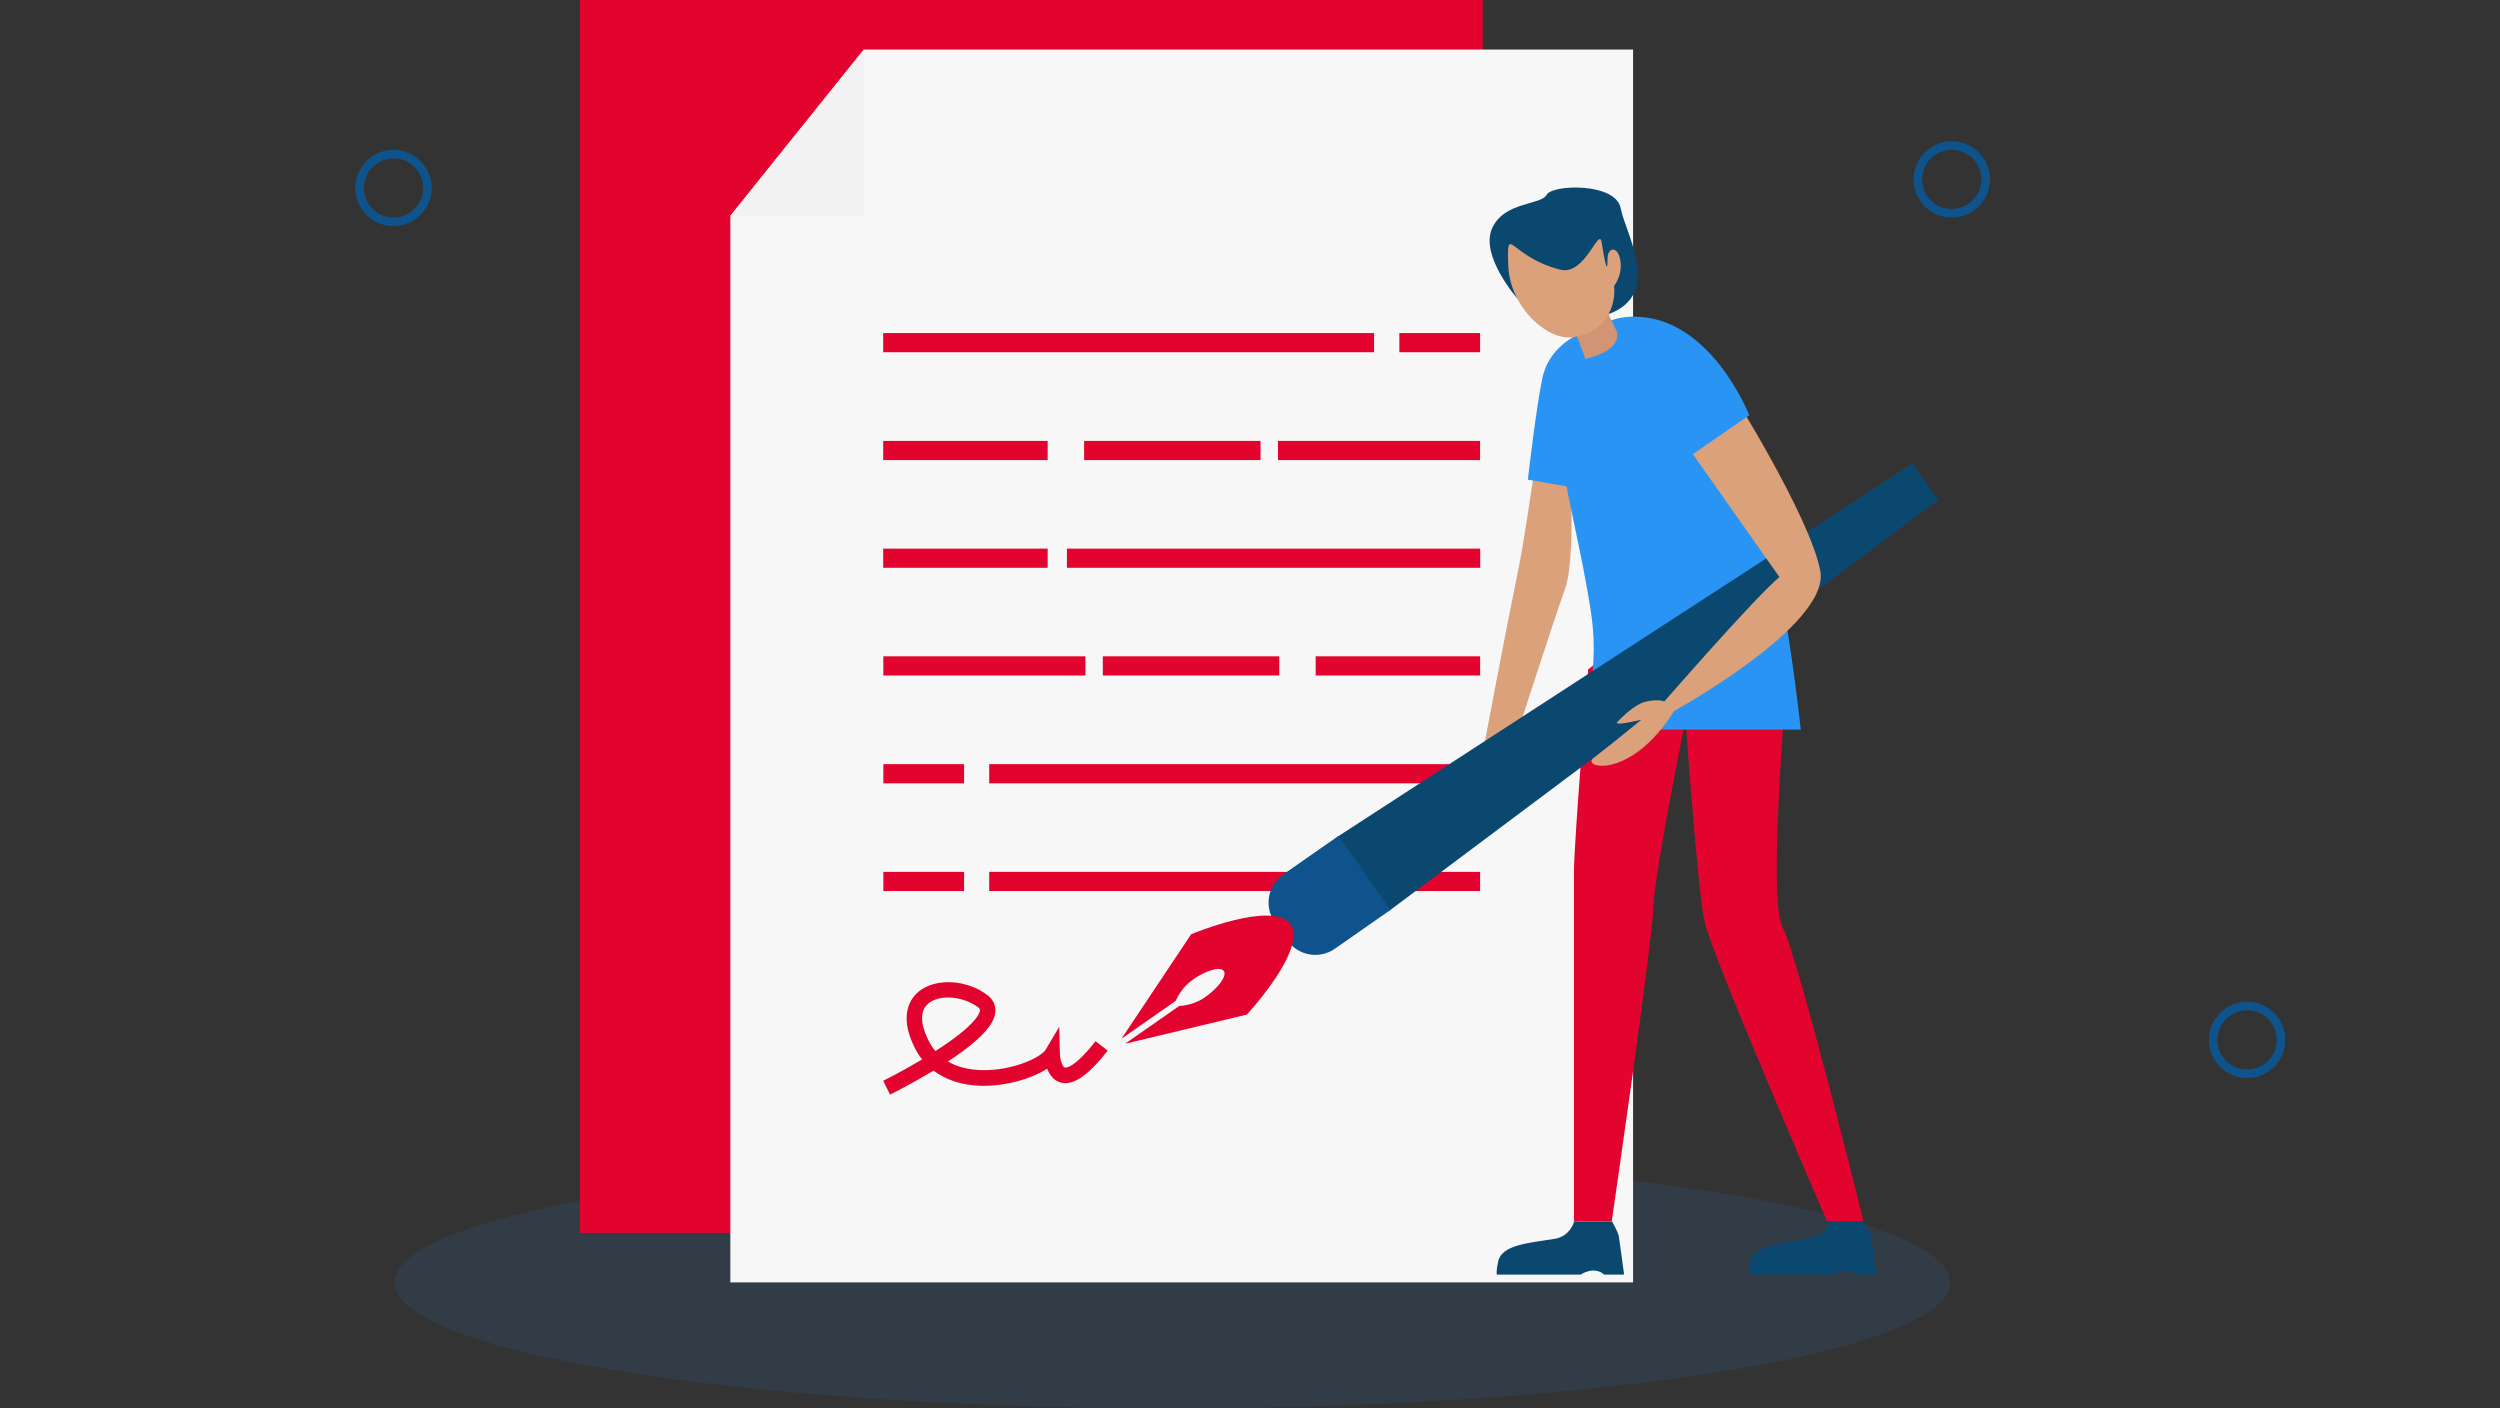 <svg width="584" height="329" viewBox="0 0 584 329" fill="none" xmlns="http://www.w3.org/2000/svg">
<rect x="0" y="0" width="584" height="329" fill="#333333" stroke="none"/>
<path opacity="0.1" d="M273.841 329C374.179 329 455.52 315.825 455.52 299.573C455.52 283.321 374.179 270.146 273.841 270.146C173.502 270.146 92.162 283.321 92.162 299.573C92.162 315.825 173.502 329 273.841 329Z" fill="#2A94F4"/>
<path d="M346.355 0H135.477V287.997H346.355V0Z" fill="#E2042E"/>
<path d="M381.486 299.573H170.607V50.416L201.785 11.576H381.486V299.573Z" fill="#F7F7F7"/>
<path d="M201.785 11.576V50.416H170.607L201.785 11.576Z" fill="#F2F2F2"/>
<path d="M320.987 77.802H206.316V82.28H320.987V77.802Z" fill="#E2042E"/>
<path d="M345.747 77.802H326.889V82.28H345.747V77.802Z" fill="#E2042E"/>
<path d="M244.733 128.158H206.316V132.636H244.733V128.158Z" fill="#E2042E"/>
<path d="M345.777 128.158H249.234V132.636H345.777V128.158Z" fill="#E2042E"/>
<path d="M244.733 102.995H206.316V107.473H244.733V102.995Z" fill="#E2042E"/>
<path d="M294.465 102.995H253.25V107.473H294.465V102.995Z" fill="#E2042E"/>
<path d="M345.746 102.995H298.539V107.473H345.746V102.995Z" fill="#E2042E"/>
<path d="M231.081 182.986H345.752V178.508H231.081V182.986Z" fill="#E2042E"/>
<path d="M206.351 182.986H225.209V178.508H206.351V182.986Z" fill="#E2042E"/>
<path d="M231.081 208.147H345.752V203.669H231.081V208.147Z" fill="#E2042E"/>
<path d="M206.351 208.147H225.209V203.669H206.351V208.147Z" fill="#E2042E"/>
<path d="M307.342 157.794H345.758V153.316H307.342V157.794Z" fill="#E2042E"/>
<path d="M257.621 157.794H298.836V153.316H257.621V157.794Z" fill="#E2042E"/>
<path d="M206.35 157.794H253.557V153.316H206.35V157.794Z" fill="#E2042E"/>
<path d="M207.928 255.706L206.316 252.477C206.377 252.447 210.605 250.345 215.411 247.481C214.772 246.689 214.225 245.806 213.738 244.861C209.662 236.91 212.978 232.95 214.59 231.64C218.544 228.381 225.966 228.777 230.771 232.554C232.049 233.56 232.657 234.961 232.505 236.454C232.292 238.434 230.893 241.754 221.433 247.969C223.928 249.431 226.726 249.888 229.099 249.979C236.459 250.223 243.181 246.994 244.246 245.227L247.44 239.865L247.592 246.11C247.622 247.42 248.139 249.187 248.717 249.37C248.809 249.4 250.664 249.918 255.926 243.216L258.755 245.44C254.04 251.441 250.481 253.787 247.561 252.812C246.01 252.294 245.128 250.954 244.611 249.644C241.052 251.959 234.939 253.817 228.946 253.635C224.627 253.482 220.947 252.264 218.088 250.101C212.856 253.239 208.141 255.584 207.928 255.706ZM221.464 233.011C219.669 233.011 217.996 233.468 216.871 234.413C214.164 236.636 215.776 240.871 216.962 243.186C217.418 244.069 217.936 244.861 218.514 245.531C227.851 239.561 228.825 236.789 228.916 236.058C228.946 235.905 228.946 235.692 228.551 235.357C226.574 233.834 223.897 233.011 221.464 233.011Z" fill="#E2042E"/>
<path d="M354.354 69.608C354.354 69.608 345.776 59.829 348.514 53.432C351.251 47.035 360.072 47.949 361.289 45.512C362.505 43.075 377.44 42.557 378.596 48.649C379.752 54.742 388.481 68.694 375.767 73.385C363.053 78.077 354.354 69.608 354.354 69.608Z" fill="#0B4870"/>
<path d="M366.126 97.969C366.126 97.969 368.65 129.041 365.639 137.418C362.628 145.796 352.59 177.051 352.59 177.051L346.689 174.218C346.689 174.218 351.556 148.233 354.598 133.428C357.639 118.592 359.829 94.192 363.966 84.839L366.126 97.969Z" fill="#DBA17B"/>
<path d="M370.991 156.366C370.991 156.366 367.676 196.669 367.676 203.675C367.676 210.682 367.676 285.347 367.676 285.347H376.497C376.497 285.347 385.926 220.735 386.23 211.9C386.534 203.066 394.229 165.871 394.229 165.871C394.229 165.871 401.073 132.209 370.991 156.366Z" fill="#E2042E"/>
<path d="M393.227 160.936C393.227 160.936 396.39 207.361 398.215 215.434C400.04 223.507 426.807 285.347 426.807 285.347H435.323C435.323 285.347 420.024 223.354 416.374 216.5C412.724 209.646 417.773 154.143 417.773 154.143L393.227 160.936Z" fill="#E2042E"/>
<path d="M372.879 76.675C372.879 76.675 407.067 49.137 420.663 170.44H368.924C368.924 170.44 373.913 158.986 371.753 143.785C367.677 115.119 353.959 78.838 372.879 76.675Z" fill="#2A94F4"/>
<path d="M446.791 108.235L452.753 116.795L324.455 212.814L312.41 195.481L446.791 108.235Z" fill="#0B4870"/>
<path d="M324.789 212.57L311.832 221.618C308.212 224.146 303.224 223.263 300.699 219.638L297.779 215.434C295.254 211.809 296.137 206.813 299.756 204.285L312.714 195.237L324.789 212.57Z" fill="#0E538C"/>
<path d="M278.251 218.237L261.979 242.638L274.601 233.834C275.24 232.493 276.457 230.361 278.556 228.899C281.81 226.614 285.095 225.7 285.886 226.827C286.677 227.954 284.669 230.727 281.415 233.011C279.316 234.473 276.913 234.9 275.423 235.022L262.8 243.826L291.27 237.002C291.27 237.002 305.444 221.709 301.459 215.952C297.505 210.194 278.251 218.237 278.251 218.237Z" fill="#E2042E"/>
<path d="M389.911 98.213L404.328 91.297C404.328 91.297 422.883 120.786 425.225 133.397C427.567 146.009 391.067 166.084 391.067 166.084L388.786 163.86C388.786 163.86 410.016 139.49 415.674 134.799L389.911 98.213ZM388.786 163.86C388.786 163.86 387.691 163.251 384.649 163.86C381.607 164.47 377.957 168.521 377.957 168.521C377.957 168.521 375.889 169.892 383.432 168.125C383.432 168.125 375.311 174.766 372.269 177.051C369.228 179.335 380.877 182.382 391.067 166.084L388.786 163.86Z" fill="#DBA17B"/>
<path d="M394.169 106.986L408.617 96.994C408.617 96.994 399.492 73.538 381.302 73.995C378.23 74.086 373.637 81.884 394.169 106.986ZM356.908 112.043L369.622 114.267L367.615 78.686C367.615 78.686 361.714 81.58 360.315 88.251C358.855 94.984 356.908 112.043 356.908 112.043Z" fill="#2A94F4"/>
<path d="M370.323 83.804C370.323 83.804 378.627 82.372 377.715 77.498L372.422 66.531L365.518 70.705L370.323 83.804Z" fill="#D19574"/>
<path d="M352.316 61.779C352.589 71.649 361.289 79.508 367.25 78.777C375.402 77.772 377.531 71.1 377.044 66.805C377.044 66.805 378.778 64.642 378.596 61.657C378.322 57.24 375.523 57.605 375.523 60.347C375.523 64.977 374.733 60.134 374.124 56.539C373.516 52.945 370.231 64.49 364.482 62.997C352.62 59.981 352.042 51.939 352.316 61.779Z" fill="#DBA17B"/>
<path d="M367.707 285.347C367.707 285.347 366.856 288.819 363.145 289.398C357.001 290.373 350.765 290.799 349.974 294.699C349.153 298.598 349.974 297.745 349.974 297.745H369.259C369.259 297.745 372.3 295.613 374.734 297.745H379.387C379.387 297.745 378.384 290.099 378.171 288.88C377.958 287.631 376.559 285.347 376.559 285.347H367.707ZM426.624 285.347C426.624 285.347 428.145 288.18 422.062 289.398C415.978 290.647 409.682 290.799 408.891 294.699C408.07 298.598 408.891 297.745 408.891 297.745H428.176C428.176 297.745 431.217 295.613 433.651 297.745H438.304C438.304 297.745 437.301 290.099 437.088 288.88C436.875 287.631 435.476 285.347 435.476 285.347H426.624Z" fill="#0B4870"/>
<path d="M455.924 49.822C460.301 49.822 463.848 46.28 463.848 41.911C463.848 37.542 460.301 34 455.924 34C451.548 34 448 37.542 448 41.911C448 46.28 451.548 49.822 455.924 49.822Z" stroke="#0E538C" stroke-width="2" stroke-miterlimit="10"/>
<path d="M91.924 51.822C96.301 51.822 99.848 48.28 99.848 43.911C99.848 39.542 96.301 36 91.924 36C87.548 36 84 39.542 84 43.911C84 48.28 87.548 51.822 91.924 51.822Z" stroke="#0E538C" stroke-width="2" stroke-miterlimit="10"/>
<path d="M524.924 250.822C529.301 250.822 532.848 247.28 532.848 242.911C532.848 238.542 529.301 235 524.924 235C520.548 235 517 238.542 517 242.911C517 247.28 520.548 250.822 524.924 250.822Z" stroke="#0E538C" stroke-width="2" stroke-miterlimit="10"/>
</svg>
